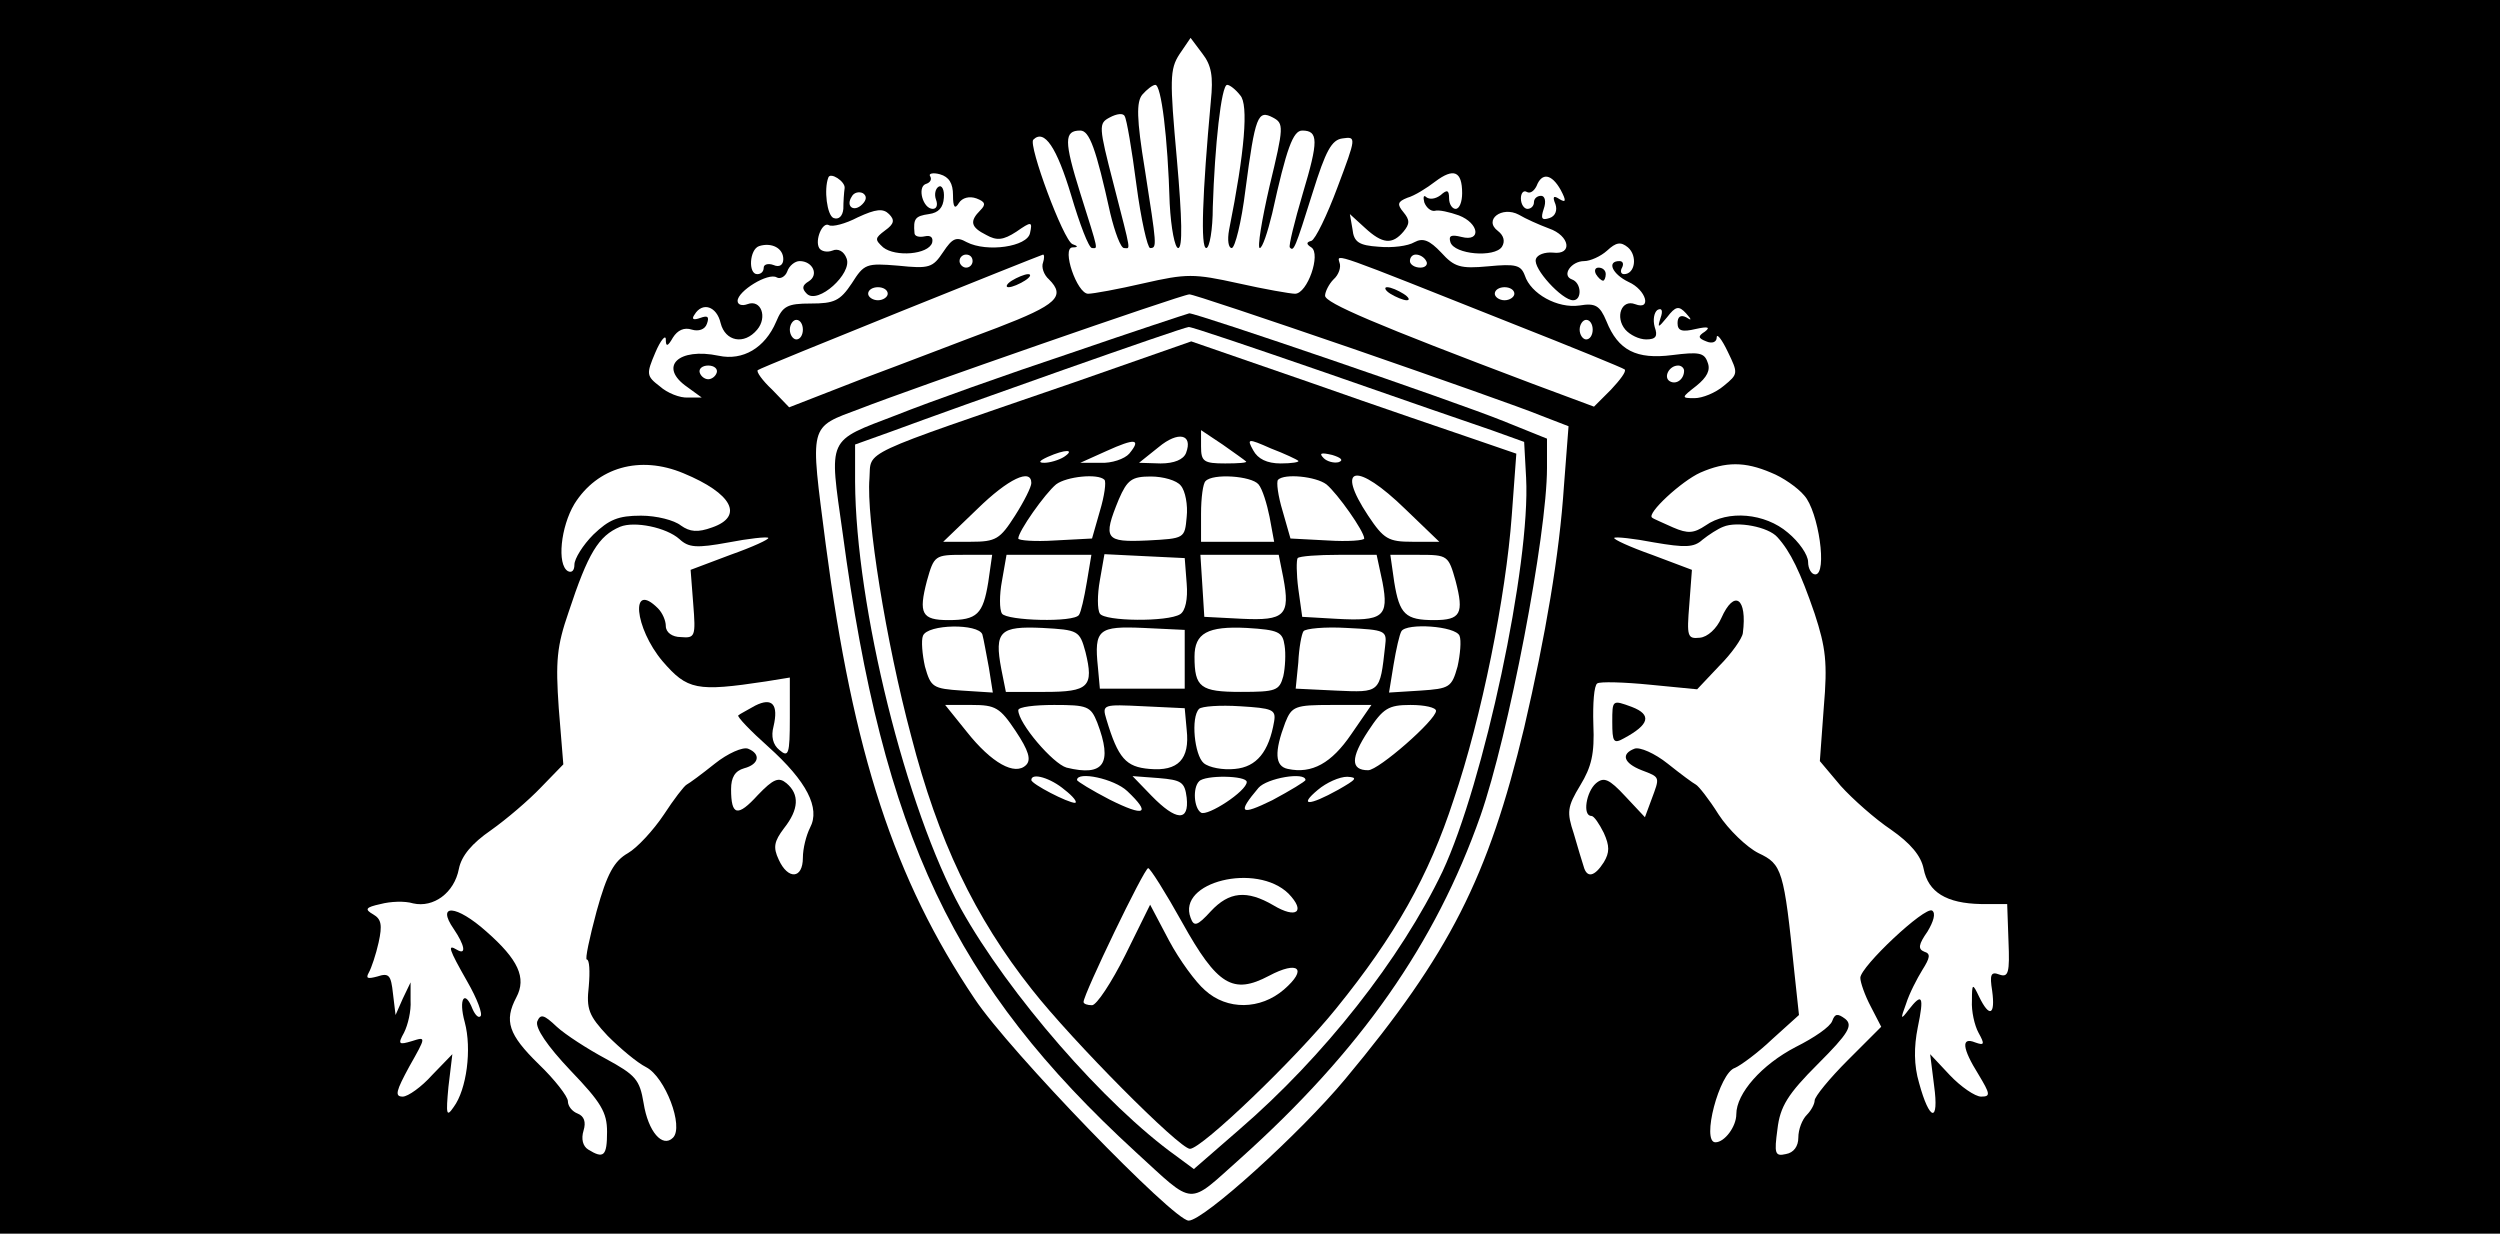 <?xml version="1.0" standalone="no"?>
<!DOCTYPE svg PUBLIC "-//W3C//DTD SVG 20010904//EN"
 "http://www.w3.org/TR/2001/REC-SVG-20010904/DTD/svg10.dtd">
<svg version="1.0" xmlns="http://www.w3.org/2000/svg"
 width="383pt" height="189pt" viewBox="0 0 383 189"
 preserveAspectRatio="xMidYMid meet">

<g transform="translate(0,189) scale(0.1,-0.1)"
fill="#000000" stroke="none">
<path d="M0 945 l0 -945 1915 0 1915 0 0 945 0 945 -1915 0 -1915 0 0 -945z
m1855 790 c-13 -142 -16 -225 -7 -225 5 0 10 28 10 63 3 93 13 187 22 187 4 0
13 -7 20 -16 13 -14 7 -86 -17 -206 -3 -16 -1 -28 4 -28 5 0 15 40 21 89 15
114 19 123 42 111 17 -9 17 -14 -5 -105 -12 -52 -19 -95 -15 -95 4 0 12 24 19
53 22 100 32 127 46 127 25 0 25 -16 1 -96 -13 -44 -22 -81 -20 -83 6 -7 8 -2
35 84 20 64 29 81 46 83 21 3 21 2 -8 -75 -16 -43 -34 -80 -40 -82 -8 -2 -8
-5 0 -10 15 -10 -6 -71 -25 -71 -7 0 -47 7 -87 16 -68 15 -79 15 -145 0 -39
-9 -77 -16 -85 -16 -17 0 -41 70 -24 71 9 0 9 2 0 5 -14 6 -68 152 -60 160 17
17 36 -12 58 -85 13 -44 27 -81 32 -81 9 0 11 -8 -18 84 -25 80 -25 96 0 96
14 0 24 -27 46 -127 7 -29 16 -53 21 -53 10 0 12 -11 -16 98 -23 89 -23 93 -6
102 11 6 21 7 23 2 3 -4 11 -51 18 -105 7 -53 17 -97 21 -97 11 0 10 4 -8 120
-13 79 -13 104 -4 115 7 8 16 15 20 15 9 0 19 -79 22 -182 2 -38 8 -68 13 -68
7 0 6 45 -2 136 -11 122 -11 138 4 161 l17 25 18 -24 c14 -18 17 -35 13 -73z
m-395 -144 c0 -19 3 -22 9 -12 5 8 16 11 27 7 13 -5 15 -9 6 -18 -17 -17 -15
-26 9 -38 16 -9 26 -8 46 5 23 16 25 16 21 -2 -4 -21 -66 -30 -97 -14 -16 9
-22 6 -36 -15 -16 -24 -21 -26 -69 -21 -49 4 -52 3 -71 -27 -18 -27 -27 -31
-63 -31 -36 0 -43 -4 -53 -28 -17 -40 -51 -60 -88 -52 -62 13 -93 -17 -48 -48
l22 -16 -21 0 c-12 -1 -32 7 -43 17 -21 16 -21 19 -7 52 8 19 16 28 16 20 0
-12 3 -11 11 3 7 11 17 16 29 12 10 -3 20 0 23 9 4 11 1 13 -10 9 -11 -4 -14
-2 -9 5 12 20 34 13 40 -13 7 -28 36 -34 56 -10 16 19 6 47 -15 39 -8 -3 -15
-1 -15 5 0 15 47 44 60 36 5 -3 13 1 16 9 3 9 12 16 19 16 20 0 30 -21 14 -31
-10 -6 -11 -11 -3 -19 17 -17 70 31 61 54 -4 11 -13 16 -22 12 -8 -3 -17 -1
-20 4 -7 12 5 41 15 35 5 -3 25 2 44 12 28 13 39 14 48 5 9 -9 8 -15 -6 -25
-16 -12 -16 -14 -3 -26 19 -15 69 -11 75 7 2 8 -2 12 -11 10 -9 -2 -16 0 -16
5 -2 22 1 26 22 29 15 2 22 10 23 25 1 12 -3 20 -8 17 -5 -3 -7 -12 -4 -20 3
-8 1 -14 -5 -14 -15 0 -24 33 -11 38 7 2 10 7 7 12 -3 4 4 6 15 3 14 -4 20
-14 20 -32z m780 3 c0 -13 -4 -24 -10 -24 -5 0 -10 7 -10 16 0 13 -3 14 -13 5
-8 -6 -17 -7 -22 -3 -4 4 -5 0 -3 -8 3 -8 10 -14 16 -13 6 2 23 -2 37 -7 31
-12 35 -41 4 -33 -16 4 -20 2 -17 -8 6 -19 68 -24 79 -7 5 8 3 17 -6 24 -23
17 6 39 32 25 10 -6 30 -15 46 -21 32 -11 37 -41 6 -37 -12 1 -24 -3 -26 -10
-5 -14 40 -63 57 -63 14 0 13 27 -2 32 -16 6 -1 28 19 28 9 0 25 7 35 16 14
13 21 14 32 5 15 -13 11 -41 -6 -41 -5 0 -6 5 -3 10 3 6 1 10 -4 10 -20 0 -11
-20 14 -32 27 -12 36 -44 10 -34 -21 8 -31 -20 -15 -39 7 -8 21 -15 32 -15 15
0 18 5 13 19 -3 11 -1 22 4 26 7 4 9 -1 5 -12 -5 -16 -4 -16 10 1 13 17 18 18
29 6 9 -10 9 -12 0 -6 -8 4 -13 1 -13 -9 0 -12 7 -14 28 -9 18 4 23 3 14 -4
-11 -7 -11 -10 2 -15 9 -4 16 -1 16 6 0 7 8 -3 17 -22 16 -33 16 -34 -6 -52
-13 -11 -33 -19 -45 -19 -21 0 -20 1 3 19 16 13 22 24 17 36 -5 15 -14 16 -54
11 -55 -7 -83 7 -101 52 -10 24 -17 28 -41 24 -34 -5 -75 18 -84 46 -6 16 -14
18 -56 14 -43 -4 -52 -1 -72 21 -18 19 -28 23 -41 16 -10 -6 -34 -9 -55 -7
-30 2 -38 7 -40 27 l-4 23 23 -21 c27 -25 42 -26 59 -6 10 12 10 18 0 30 -10
12 -9 16 6 22 11 3 30 15 43 25 28 21 41 16 41 -18z m-946 8 c-1 -7 -2 -21 -2
-32 -1 -11 -7 -17 -15 -14 -10 4 -15 44 -8 62 3 9 26 -6 25 -16z m1097 -3 c9
-17 8 -20 -2 -14 -9 6 -11 4 -6 -8 3 -9 0 -18 -9 -21 -12 -4 -14 -1 -9 14 4
11 2 20 -4 20 -6 0 -11 -4 -11 -10 0 -5 -4 -10 -10 -10 -5 0 -10 7 -10 16 0 8
4 13 9 10 5 -3 11 1 15 9 8 21 23 19 37 -6z m-1070 -22 c-13 -13 -26 -3 -16
12 3 6 11 8 17 5 6 -4 6 -10 -1 -17z m-121 -84 c0 -9 -6 -13 -15 -9 -8 3 -15
1 -15 -4 0 -6 -4 -10 -10 -10 -14 0 -12 38 3 43 19 6 37 -3 37 -20z m290 -3
c0 -5 -4 -10 -10 -10 -5 0 -10 5 -10 10 0 6 5 10 10 10 6 0 10 -4 10 -10z
m108 -2 c-3 -7 1 -19 9 -26 26 -26 12 -39 -79 -74 -51 -19 -144 -55 -206 -78
l-113 -44 -26 27 c-15 14 -25 28 -22 30 4 4 430 175 437 177 2 0 2 -6 0 -12z
m717 -93 c94 -37 172 -69 174 -71 3 -3 -7 -16 -21 -31 l-26 -26 -94 35 c-241
91 -318 124 -318 135 0 6 6 18 13 25 8 7 12 19 9 26 -4 14 -11 16 263 -93z
m-130 95 c3 -5 -1 -10 -9 -10 -9 0 -16 5 -16 10 0 6 4 10 9 10 6 0 13 -4 16
-10z m-825 -50 c0 -5 -7 -10 -15 -10 -8 0 -15 5 -15 10 0 6 7 10 15 10 8 0 15
-4 15 -10z m960 0 c0 -5 -7 -10 -15 -10 -8 0 -15 5 -15 10 0 6 7 10 15 10 8 0
15 -4 15 -10z m-248 -84 c133 -46 263 -92 287 -102 l44 -17 -7 -91 c-7 -106
-28 -229 -61 -371 -55 -229 -114 -346 -274 -538 -69 -83 -217 -217 -240 -217
-23 0 -275 260 -328 340 -123 183 -186 376 -228 696 -24 187 -27 178 53 208
74 29 493 175 504 175 3 1 116 -37 250 -83z m-842 29 c0 -8 -4 -15 -10 -15 -5
0 -10 7 -10 15 0 8 5 15 10 15 6 0 10 -7 10 -15z m1210 0 c0 -8 -4 -15 -10
-15 -5 0 -10 7 -10 15 0 8 5 15 10 15 6 0 10 -7 10 -15z m-1342 -66 c-2 -6 -8
-10 -13 -10 -5 0 -11 4 -13 10 -2 6 4 11 13 11 9 0 15 -5 13 -11z m1482 3 c0
-13 -12 -22 -22 -16 -10 6 -1 24 13 24 5 0 9 -4 9 -8z m-1533 -157 c75 -31 93
-66 44 -83 -22 -8 -34 -7 -48 3 -10 8 -37 15 -61 15 -35 0 -49 -6 -73 -29 -16
-16 -29 -37 -29 -46 0 -9 -4 -13 -10 -10 -17 10 -11 68 10 103 35 56 100 75
167 47z m1666 1 c18 -7 41 -23 51 -35 22 -24 36 -121 17 -121 -6 0 -11 9 -11
19 0 11 -14 31 -31 45 -35 30 -92 35 -126 11 -18 -12 -27 -13 -50 -3 -15 7
-30 13 -32 15 -9 6 45 56 74 69 39 17 68 17 108 0z m-1672 -102 c14 -13 26
-14 75 -5 31 6 59 9 61 7 2 -2 -24 -14 -58 -26 l-61 -23 4 -52 c4 -50 3 -53
-19 -51 -13 0 -23 7 -23 17 0 8 -5 20 -12 27 -43 43 -36 -30 7 -81 38 -44 52
-47 158 -31 l37 6 0 -62 c0 -56 -2 -61 -16 -49 -10 8 -13 21 -9 36 8 34 -2 45
-28 32 -12 -7 -24 -13 -26 -15 -2 -2 19 -24 46 -48 59 -53 80 -94 64 -124 -6
-12 -11 -32 -11 -46 0 -33 -23 -34 -37 -3 -9 19 -7 28 8 48 23 29 24 52 4 69
-12 10 -20 7 -44 -18 -31 -34 -41 -32 -41 9 0 18 6 28 20 32 23 6 26 22 6 30
-8 3 -31 -7 -51 -23 -20 -16 -39 -30 -43 -32 -4 -2 -20 -23 -35 -46 -16 -24
-41 -51 -55 -59 -21 -12 -32 -31 -48 -89 -11 -41 -18 -74 -15 -74 4 0 5 -18 3
-41 -4 -35 0 -45 29 -76 19 -19 45 -41 59 -48 29 -15 58 -91 41 -108 -16 -16
-38 9 -45 53 -6 36 -12 43 -58 68 -28 15 -62 37 -75 49 -20 19 -25 20 -30 8
-3 -10 15 -37 51 -75 47 -49 56 -64 56 -94 0 -37 -5 -42 -29 -27 -8 5 -11 16
-7 29 4 13 1 22 -9 26 -8 3 -15 11 -15 19 0 7 -20 33 -45 57 -46 45 -53 66
-34 102 16 30 3 58 -46 101 -46 41 -77 43 -50 4 17 -25 20 -41 5 -32 -15 9
-13 2 16 -49 15 -26 24 -50 20 -53 -3 -3 -8 2 -12 11 -12 31 -22 16 -12 -20
11 -41 3 -103 -17 -130 -11 -16 -12 -12 -8 31 l6 50 -31 -32 c-16 -18 -37 -33
-45 -33 -13 0 -10 9 10 46 26 46 26 46 4 39 -20 -6 -22 -5 -12 13 6 12 11 33
10 49 l0 28 -12 -25 -11 -25 -4 33 c-3 28 -6 32 -24 26 -15 -4 -18 -3 -13 6 4
7 11 28 15 46 6 27 4 36 -8 43 -14 8 -12 11 11 16 15 4 37 5 50 1 31 -7 63 16
70 53 4 20 20 39 49 59 24 17 58 46 77 66 l34 35 -7 86 c-5 72 -3 95 15 147
30 91 46 117 79 131 22 9 71 -1 91 -19z m1682 3 c20 -22 35 -53 57 -117 17
-52 20 -75 14 -144 l-6 -82 32 -38 c18 -20 53 -51 77 -67 30 -21 46 -40 50
-60 7 -36 35 -53 88 -54 l40 0 2 -57 c2 -48 0 -56 -14 -51 -13 5 -15 0 -11
-25 5 -37 -4 -42 -20 -9 -10 21 -11 21 -11 -6 -1 -16 4 -38 10 -49 10 -18 9
-20 -5 -15 -22 9 -20 -9 5 -49 18 -30 19 -34 4 -34 -9 0 -31 15 -48 33 l-30
32 6 -48 c8 -58 -7 -55 -23 4 -8 27 -8 55 -2 85 10 48 7 54 -14 27 -12 -16
-13 -15 -4 9 5 16 17 39 25 52 12 19 13 25 3 28 -10 4 -9 11 5 31 9 15 13 28
7 32 -11 7 -110 -86 -110 -103 0 -7 7 -27 16 -44 l16 -31 -51 -51 c-28 -28
-51 -56 -51 -62 0 -5 -5 -15 -12 -22 -7 -7 -13 -22 -13 -35 0 -13 -7 -23 -19
-25 -17 -4 -18 1 -13 38 4 35 16 54 62 100 47 47 54 59 42 69 -12 9 -16 8 -20
-3 -3 -9 -28 -26 -56 -40 -52 -27 -91 -71 -91 -103 0 -19 -18 -43 -32 -43 -22
0 6 107 30 114 9 4 35 23 57 44 l41 37 -7 65 c-16 158 -19 166 -55 183 -18 9
-46 36 -61 59 -15 24 -31 44 -35 46 -4 2 -23 16 -43 32 -20 16 -43 26 -51 23
-21 -8 -17 -22 11 -33 29 -11 28 -10 15 -45 l-10 -27 -30 32 c-25 27 -33 30
-45 20 -15 -13 -21 -50 -7 -50 4 0 12 -12 19 -26 9 -20 9 -30 0 -45 -14 -22
-26 -25 -31 -6 -2 6 -9 29 -15 50 -11 33 -10 41 10 74 17 28 22 48 20 93 -1
32 1 60 6 63 4 3 41 2 81 -2 l72 -7 34 36 c19 19 35 42 36 50 7 54 -13 68 -33
23 -7 -16 -21 -29 -33 -30 -19 -2 -20 2 -16 51 l4 53 -61 23 c-34 12 -60 24
-58 26 2 2 30 -1 61 -7 47 -8 61 -8 74 4 10 8 24 17 32 20 21 9 69 0 83 -16z"/>
<path d="M2445 1470 c3 -5 8 -10 11 -10 2 0 4 5 4 10 0 6 -5 10 -11 10 -5 0
-7 -4 -4 -10z"/>
<path d="M1550 1460 c-8 -5 -10 -10 -5 -10 6 0 17 5 25 10 8 5 11 10 5 10 -5
0 -17 -5 -25 -10z"/>
<path d="M2130 1440 c8 -5 20 -10 25 -10 6 0 3 5 -5 10 -8 5 -19 10 -25 10 -5
0 -3 -5 5 -10z"/>
<path d="M1640 1349 c-96 -32 -217 -75 -267 -95 -107 -41 -103 -32 -82 -181
62 -463 170 -692 449 -948 92 -84 78 -83 160 -10 184 165 299 329 368 525 43
123 102 431 102 533 l0 45 -67 27 c-74 30 -469 165 -481 165 -4 -1 -86 -28
-182 -61z m391 -30 c112 -39 227 -79 254 -88 l50 -18 3 -55 c7 -132 -65 -468
-128 -603 -64 -134 -182 -284 -312 -396 l-69 -60 -27 20 c-109 78 -257 248
-330 379 -84 153 -161 463 -162 654 l0 57 53 19 c111 41 447 160 458 161 3 1
97 -31 210 -70z"/>
<path d="M1645 1304 c-334 -115 -310 -103 -313 -147 -5 -60 25 -249 64 -395
41 -159 97 -277 185 -388 62 -79 226 -244 242 -244 18 0 162 138 224 215 90
111 142 203 180 320 43 126 80 312 89 435 l7 95 -64 22 c-35 12 -147 50 -249
86 l-185 64 -180 -63z m172 -108 c-4 -10 -18 -16 -39 -16 l-33 1 30 24 c30 25
53 20 42 -9z m92 -13 c2 -2 -12 -3 -32 -3 -33 0 -37 3 -37 26 l0 25 33 -22
c17 -12 34 -24 36 -26z m-179 12 c-7 -8 -27 -15 -44 -14 l-31 0 40 18 c44 20
54 19 35 -4z m259 -11 c2 -2 -10 -4 -27 -4 -21 0 -35 7 -42 20 -10 18 -9 19
27 3 21 -8 40 -17 42 -19z m-359 6 c-8 -5 -22 -9 -30 -9 -10 0 -8 3 5 9 27 12
43 12 25 0z m421 -8 c-7 -2 -18 1 -23 6 -8 8 -4 9 13 5 13 -4 18 -8 10 -11z
m-471 -32 c0 -6 -11 -28 -25 -50 -23 -36 -29 -40 -68 -40 l-42 0 52 50 c48 47
83 63 83 40z m112 5 c3 -3 0 -25 -7 -48 l-12 -42 -57 -3 c-31 -2 -56 0 -56 3
0 11 41 69 58 83 16 12 64 17 74 7z m117 -9 c7 -8 11 -30 9 -48 -3 -33 -3 -33
-60 -36 -65 -3 -69 2 -44 63 13 30 20 35 49 35 19 0 40 -6 46 -14z m119 2 c6
-7 13 -30 17 -50 l7 -38 -56 0 -56 0 0 43 c0 24 3 47 7 50 11 12 70 8 81 -5z
m104 0 c17 -14 58 -72 58 -83 0 -3 -25 -5 -56 -3 l-57 3 -12 42 c-7 23 -10 45
-7 48 10 10 58 5 74 -7z m121 -38 l52 -50 -41 0 c-37 0 -44 4 -68 40 -51 77
-18 83 57 10z m-639 -112 c-8 -49 -17 -58 -61 -58 -41 0 -46 10 -33 60 11 39
12 40 56 40 l44 0 -6 -42z m151 0 c-4 -24 -9 -46 -12 -50 -7 -12 -111 -9 -118
2 -4 6 -4 29 0 50 l7 40 65 0 65 0 -7 -42z m153 -2 c2 -24 -2 -42 -10 -47 -19
-12 -116 -11 -123 1 -4 6 -4 29 0 51 l7 40 61 -3 62 -3 3 -39z m148 9 c11 -58
2 -66 -63 -63 l-58 3 -3 48 -3 47 60 0 60 0 7 -35z m152 -7 c10 -53 1 -60 -71
-56 l-52 3 -6 43 c-3 23 -3 44 -1 47 3 3 31 5 63 5 l58 0 9 -42z m112 2 c13
-50 8 -60 -33 -60 -44 0 -53 9 -61 58 l-6 42 44 0 c44 0 45 -1 56 -40z m-725
-82 c2 -7 6 -30 10 -51 l6 -38 -47 3 c-45 3 -48 5 -57 37 -4 18 -6 40 -3 47 7
18 85 19 91 2z m158 -27 c13 -53 5 -61 -62 -61 l-60 0 -7 35 c-11 58 -2 66 63
63 55 -3 57 -4 66 -37z m152 -11 l0 -45 -65 0 -65 0 -3 33 c-6 58 1 63 70 60
l63 -3 0 -45z m153 21 c2 -12 1 -34 -2 -47 -6 -22 -11 -24 -65 -24 -62 0 -71
7 -71 54 0 36 20 47 80 44 49 -3 55 -6 58 -27z m154 -1 c-8 -72 -7 -71 -75
-68 l-62 3 4 40 c1 22 5 44 8 48 3 4 32 7 66 5 60 -3 62 -4 59 -28z m114 16
c3 -7 1 -29 -3 -47 -9 -32 -12 -34 -57 -37 l-48 -3 7 43 c4 24 9 46 12 51 8
13 83 8 89 -7z m-680 -146 c20 -30 24 -44 16 -52 -17 -17 -53 3 -91 51 l-33
41 41 0 c36 0 43 -4 67 -40z m125 13 c24 -63 10 -83 -47 -69 -21 6 -74 68 -74
88 0 5 25 8 55 8 51 0 56 -2 66 -27z m137 -11 c5 -45 -13 -64 -57 -60 -36 3
-48 16 -66 76 -7 23 -5 23 57 20 l63 -3 3 -33z m134 13 c-8 -47 -27 -70 -60
-73 -18 -2 -40 2 -48 9 -14 12 -20 70 -7 83 4 4 32 6 63 4 49 -3 55 -5 52 -23z
m118 -20 c-30 -44 -60 -61 -97 -53 -20 4 -21 26 -4 71 10 25 15 27 71 27 l61
0 -31 -45z m130 36 c0 -14 -88 -91 -104 -91 -27 0 -27 19 0 60 23 35 31 40 65
40 22 0 39 -4 39 -9z m-569 -121 c13 -10 20 -19 16 -20 -11 0 -67 29 -67 35 0
12 30 3 51 -15z m96 -2 c37 -35 27 -40 -27 -13 -27 14 -50 28 -50 30 0 14 57
2 77 -17z m91 -10 c4 -37 -16 -36 -54 3 l-29 30 40 -3 c35 -3 40 -6 43 -30z
m92 24 c0 -14 -60 -53 -70 -47 -11 7 -13 38 -3 48 9 10 73 9 73 -1z m90 3 c0
-2 -23 -16 -51 -31 -49 -24 -54 -20 -21 19 13 15 72 25 72 12z m50 -15 c-45
-25 -61 -25 -31 0 13 11 33 20 45 20 17 -1 14 -4 -14 -20z m-239 -203 c54 -97
78 -111 133 -82 45 24 60 11 23 -21 -36 -31 -87 -32 -121 -1 -14 12 -39 46
-55 76 l-29 55 -38 -77 c-21 -42 -44 -77 -51 -77 -7 0 -13 2 -13 5 0 12 93
205 99 205 3 0 27 -38 52 -83z m163 44 c27 -28 12 -39 -23 -18 -41 24 -68 21
-96 -9 -21 -23 -26 -24 -31 -10 -21 55 101 85 150 37z"/>
<path d="M2470 784 c0 -31 2 -34 18 -25 39 21 43 36 12 48 -30 11 -30 11 -30
-23z"/>
</g>
</svg>
